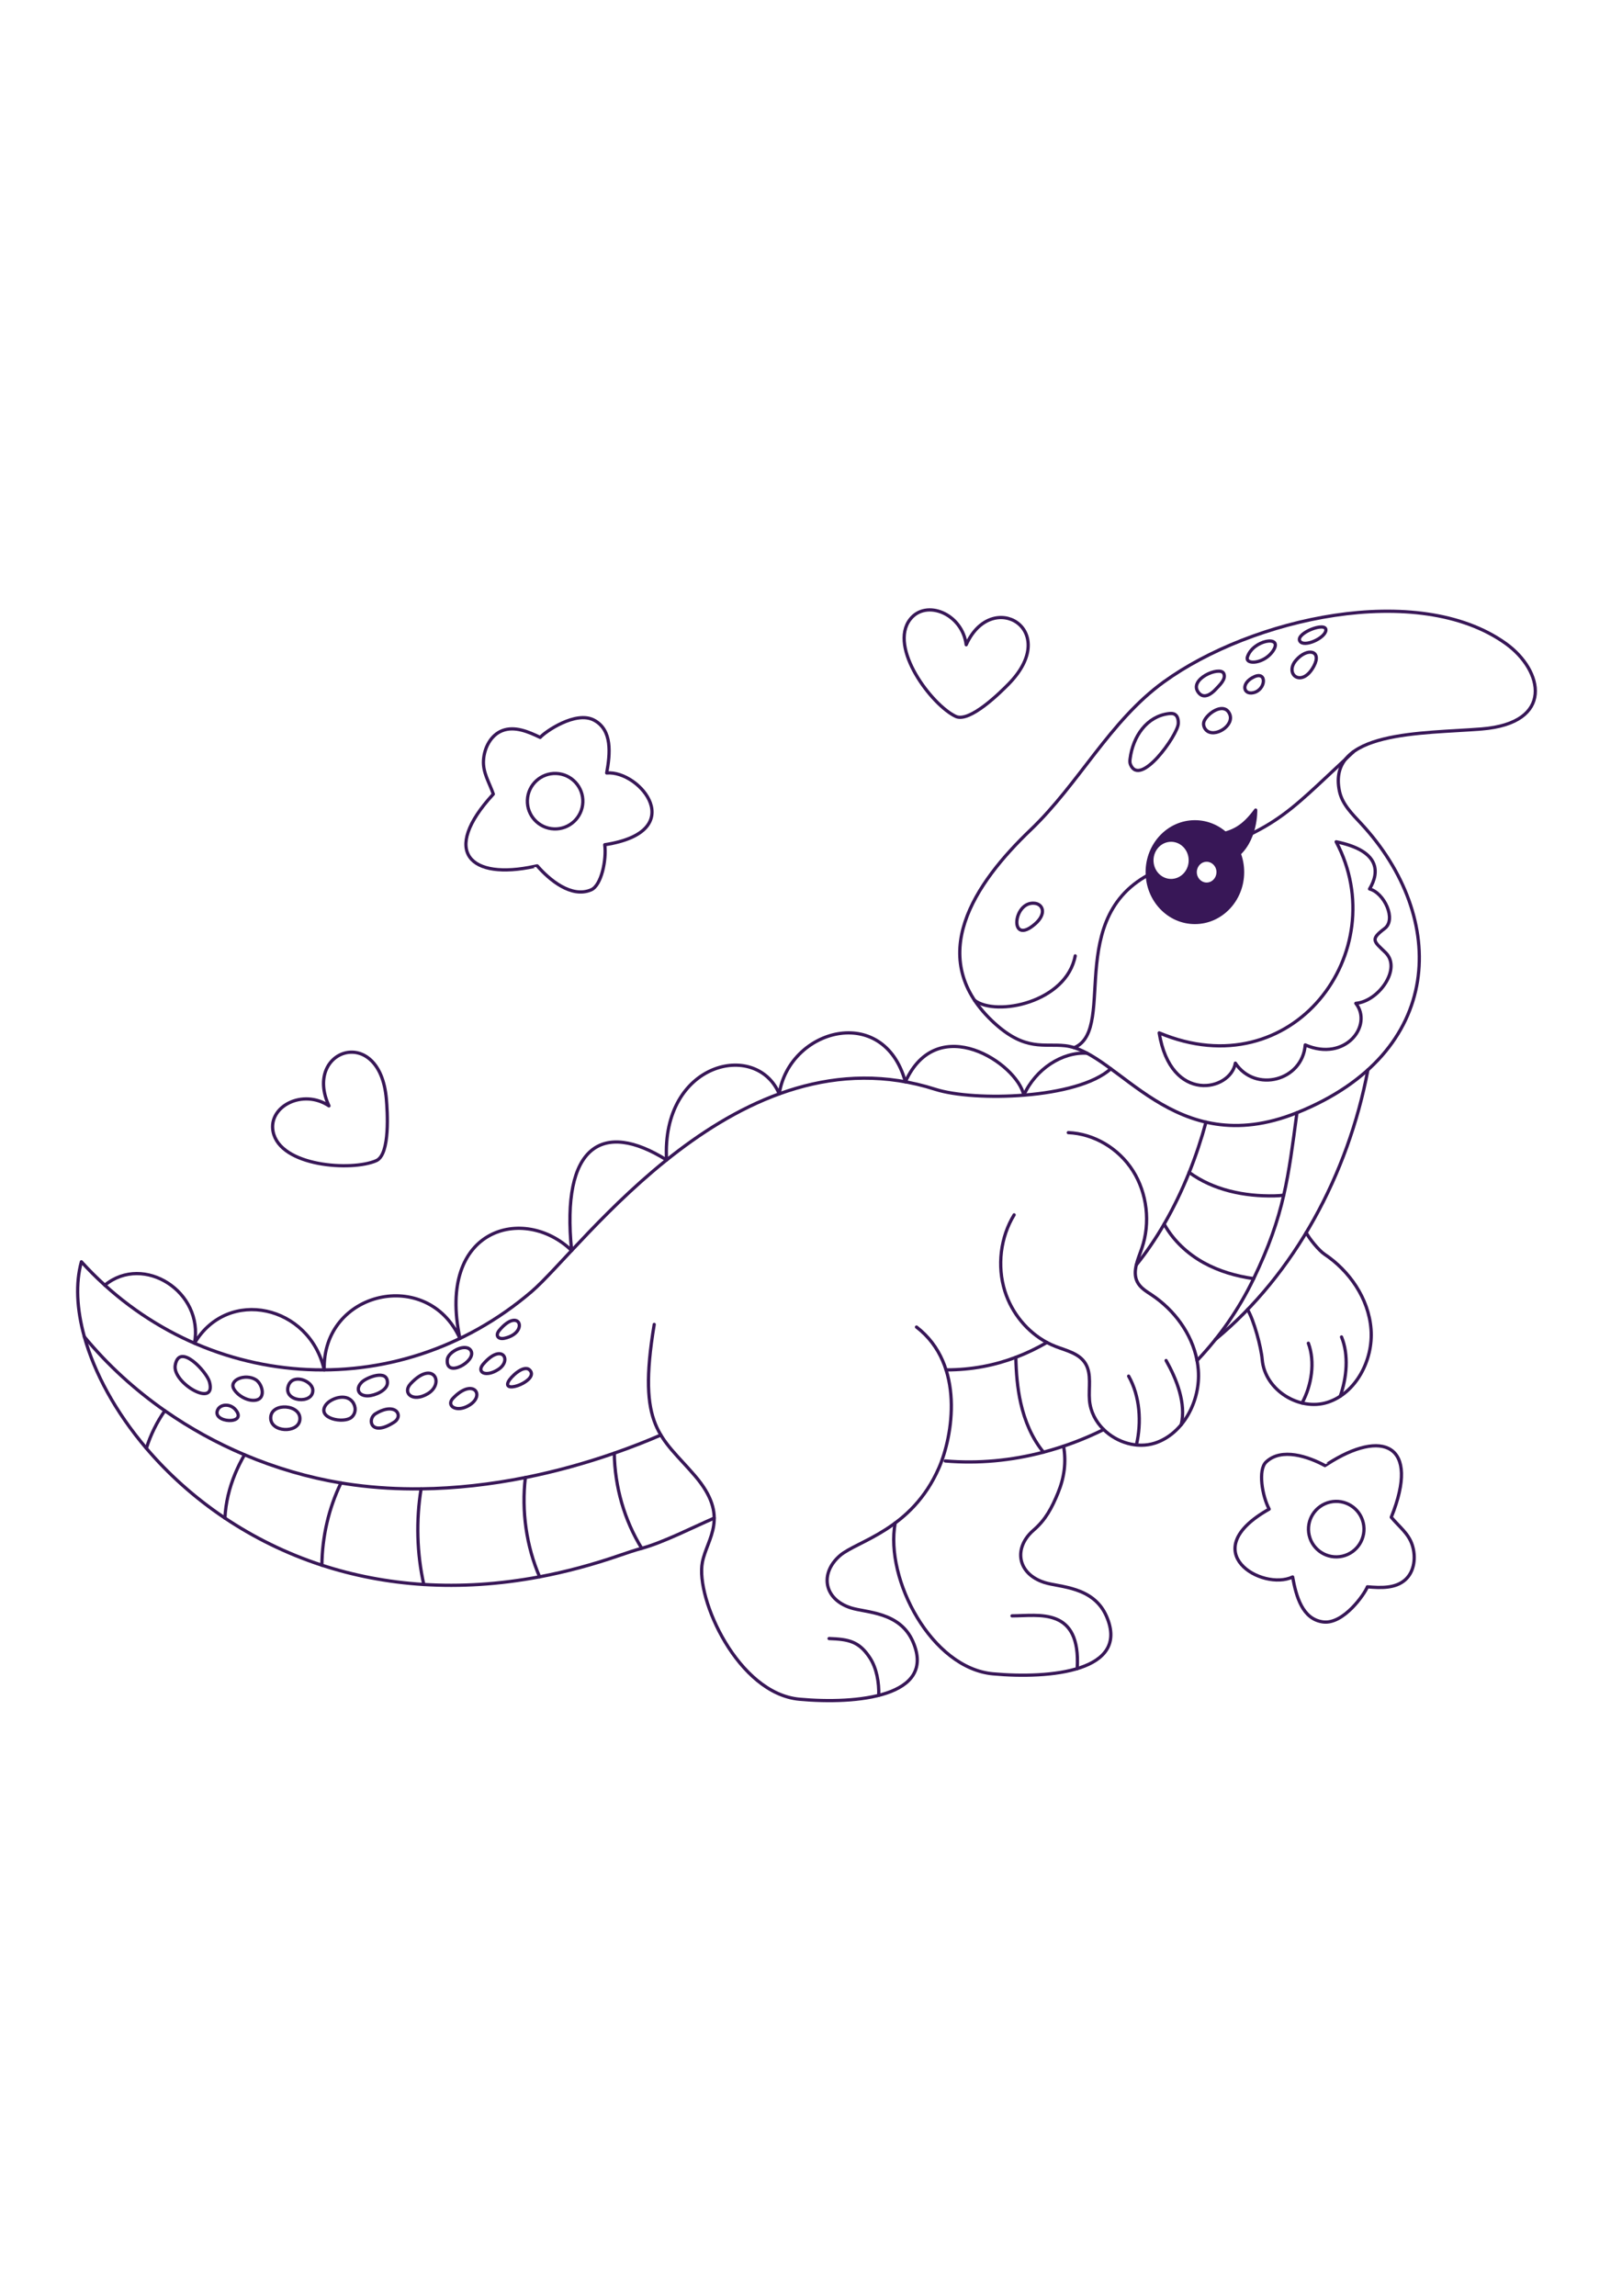<?xml version="1.0" encoding="utf-8"?>
<!-- Generator: Adobe Illustrator 27.5.0, SVG Export Plug-In . SVG Version: 6.00 Build 0)  -->
<svg xmlns="http://www.w3.org/2000/svg" xmlns:xlink="http://www.w3.org/1999/xlink" viewBox="0 0 500 500" width="595" height="842" preserveAspectRatio="xMidYMid meet" data-scaled="true">
<g id="BACKGROUND">
	<rect style="fill:#FFFFFF;" width="500" height="500"/>
</g>
<g id="OBJECTS">
	<g>
		<g>
			<path style="fill:none;stroke:#381757;stroke-linecap:round;stroke-linejoin:round;stroke-miterlimit:10;" d="M409.133,347.445
				c16.977-10.993,28.84-6.191,19.744,16.365c2.45,2.959,5.322,4.964,6.484,8.626c1.163,3.662,0.675,8.119-2.197,10.67
				c-3.042,2.702-7.6,2.504-11.653,2.15c-0.776,2.127-7.333,11.655-13.668,10.822c-6.395-0.84-8.288-7.911-9.377-13.858
				c-9.36,4.451-30.454-7.847-7.232-20.91c-2.157-4.07-3.493-12.073-0.97-14.492c4.784-4.586,13.13-1.648,18.157,1.07
				C408.433,347.895,408.709,347.72,409.133,347.445z"/>
			<path style="fill:none;stroke:#381757;stroke-linecap:round;stroke-linejoin:round;stroke-miterlimit:10;" d="M413.828,375.812
				c-4.603,1.059-9.193-1.813-10.253-6.416c-1.06-4.603,1.813-9.193,6.416-10.253c4.603-1.06,9.193,1.813,10.253,6.416
				C421.304,370.163,418.431,374.753,413.828,375.812z"/>
		</g>
		<g>
			<path style="fill:none;stroke:#381757;stroke-linecap:round;stroke-linejoin:round;stroke-miterlimit:10;" d="M164.781,163.225
				c-19.762,4.305-29.171-4.37-12.71-22.274c-1.25-3.633-3.231-6.521-3.029-10.357c0.202-3.836,2.23-7.836,5.817-9.211
				c3.799-1.456,7.995,0.335,11.664,2.094c1.476-1.717,10.97-8.323,16.605-5.311c5.688,3.04,4.969,10.324,3.891,16.273
				c10.328-0.867,25.735,18.076-0.601,22.117c0.584,4.569-0.986,12.53-4.199,13.904c-6.093,2.606-12.868-3.085-16.615-7.4
				C165.595,163.05,165.275,163.117,164.781,163.225z"/>
			
				<ellipse transform="matrix(0.04 -0.999 0.999 0.04 21.259 308.446)" style="fill:none;stroke:#381757;stroke-linecap:round;stroke-linejoin:round;stroke-miterlimit:10;" cx="171.207" cy="143.155" rx="8.552" ry="8.552"/>
		</g>
		<path style="fill:none;stroke:#381757;stroke-linecap:round;stroke-linejoin:round;stroke-miterlimit:10;" d="M115.994,253.921
			c-7.531,3.323-29.674,1.842-31.813-8.951c-1.546-7.799,9.191-13.311,17.229-7.935c-8.112-17.387,15.722-25.439,17.698-2.068
			C119.397,238.39,120.381,251.985,115.994,253.921z"/>
		<path style="fill:none;stroke:#381757;stroke-linecap:round;stroke-linejoin:round;stroke-miterlimit:10;" d="M294.601,116.998
			c-7.439-3.525-20.797-21.247-14.029-29.923c4.891-6.269,16.081-1.75,17.269,7.846c7.851-17.506,29.528-4.739,13.137,12.038
			C308.577,109.417,298.934,119.052,294.601,116.998z"/>
	</g>
	<g>
		<g>
			<g>
				<path style="fill:none;stroke:#381757;stroke-linecap:round;stroke-linejoin:round;stroke-miterlimit:10;" d="M220.162,364.074
					c-6.735,2.923-15.677,7.499-22.338,9.318c-2.104,0.574-4.269,1.292-6.542,2.081c-8.585,2.981-16.907,5.187-24.95,6.703
					c-12.605,2.376-24.525,3.055-35.697,2.361c-11.252-0.699-21.745-2.79-31.415-5.945c-11.073-3.612-21.066-8.617-29.883-14.518
					c-9.47-6.339-17.583-13.712-24.219-21.505c-9.532-11.192-16.019-23.25-19.107-34.354c-2.379-8.556-2.741-16.544-0.922-23.133
					c36.565,40.229,96.964,44.921,138.755,9.214c15.535-13.273,63.783-81.791,124.48-62.363c11.939,3.821,43.756,3.028,54.104-6.334
					"/>
				<path style="fill:none;stroke:#381757;stroke-linecap:round;stroke-linejoin:round;stroke-miterlimit:10;" d="M32.313,292.297
					c12.021-9.858,30.592,2.134,27.644,17.888c10.281-17.387,35.524-11.711,39.988,8.217c-0.64-24.371,31.929-31.719,41.836-9.685
					c-7.281-34.198,19.854-41.199,34.43-27.102c-3.318-32.299,9.492-40.292,29.272-27.906
					c-1.741-30.195,27.733-36.992,34.726-20.373c3.056-20.013,32.149-28.117,38.883-3.714c9.924-21.919,34.472-5.618,36.515,4.117
					c3.604-8.048,11.866-13.43,19.514-12.923"/>
				<path style="fill:none;stroke:#381757;stroke-linecap:round;stroke-linejoin:round;stroke-miterlimit:10;" d="M201.67,304.392
					c-5.348,31.955,2.158,34.502,12.565,46.653c10.906,12.734,3.711,19.204,2.278,26.654c-2.152,11.19,11.007,40.466,29.917,42.199
					c17.548,1.608,42.359-0.723,35.004-17.71c-4.026-9.298-14.444-8.928-19.157-10.447c-8.474-2.731-9.551-10.762-3.332-16.121
					c5.271-4.542,22.111-7.801,30.508-27.057c4.226-9.69,8.116-31.785-6.929-43.365"/>
				<path style="fill:none;stroke:#381757;stroke-linecap:round;stroke-linejoin:round;stroke-miterlimit:10;" d="M275.95,365.586
					c-3.216,17.389,11.237,44.755,30.147,46.488c17.548,1.609,42.359-0.723,35.004-17.71c-4.026-9.298-14.444-8.928-19.157-10.447
					c-8.474-2.731-9.551-10.762-3.332-16.121c3.724-3.21,5.637-6.862,7.545-11.52c1.909-4.659,2.575-9.379,1.701-14.37"/>
				<path style="fill:none;stroke:#381757;stroke-linecap:round;stroke-linejoin:round;stroke-miterlimit:10;" d="M369.007,315.524
					c6.992-7.37,12.924-15.836,17.41-25.169c0.012-0.024,0.023-0.049,0.035-0.073c4.753-9.899,7.42-17.626,9.277-25.744
					c1.708-7.466,2.733-15.263,4.065-25.384"/>
				<path style="fill:none;stroke:#381757;stroke-linecap:round;stroke-linejoin:round;stroke-miterlimit:10;" d="M291.373,346.466
					c10.177,0.877,20.416-0.108,30.293-2.705c6.374-1.676,12.598-4.024,18.557-6.977"/>
				<path style="fill:none;stroke:#381757;stroke-linecap:round;stroke-linejoin:round;stroke-miterlimit:10;" d="M26.013,308.215
					c7.177,8.694,15.582,16.331,24.802,22.775c7.698,5.38,15.965,9.93,24.562,13.57c9.61,4.069,19.633,7.001,29.733,8.688
					c1.343,0.224,2.688,0.427,4.033,0.606c6.789,0.908,13.701,1.292,20.661,1.209c10.69-0.128,21.495-1.358,32.145-3.486
					c9.315-1.861,18.512-4.41,27.408-7.509c4.889-1.703,9.687-3.572,14.365-5.584"/>
				<path style="fill:none;stroke:#381757;stroke-linecap:round;stroke-linejoin:round;stroke-miterlimit:10;" d="M350.278,286.051
					c3.15-3.914,6.011-8.144,8.585-12.583c2.948-5.084,5.519-10.443,7.718-15.922c2.049-5.104,3.774-10.312,5.179-15.497"/>
				<path style="fill:none;stroke:#381757;stroke-linecap:round;stroke-linejoin:round;stroke-miterlimit:10;" d="M291.635,318.402
					c7.911,0,15-1.408,21.504-3.871c3.342-1.265,6.529-2.809,9.595-4.582"/>
				<path style="fill:none;stroke:#381757;stroke-linecap:round;stroke-linejoin:round;stroke-miterlimit:10;" d="M329.319,245.282
					c7.888,0.33,15.52,4.836,19.916,11.758c4.396,6.922,5.446,16.087,2.74,23.916c-0.568,1.643-1.29,3.379-1.697,5.095
					c-0.427,1.802-0.508,3.581,0.3,5.207c0.919,1.85,2.768,2.924,4.442,4.038c6.874,4.574,12.394,11.889,13.987,20.227
					c0.184,0.963,0.316,1.941,0.391,2.929c0.726,9.539-4.7,19.702-13.367,22.507c-5.452,1.764-11.713-0.144-15.809-4.175
					c-2.415-2.377-4.077-5.492-4.376-9.027c-0.324-3.823,0.725-8.042-1.227-11.28c-1.912-3.172-5.844-3.991-9.187-5.285
					c-0.923-0.357-1.823-0.772-2.698-1.241c-6.027-3.231-10.82-9.007-12.962-15.785c-2.452-7.763-1.375-16.678,2.844-23.542"/>
				<path style="fill:none;stroke:#381757;stroke-linecap:round;stroke-linejoin:round;stroke-miterlimit:10;" d="M402.652,276.096
					c0.92,1.85,3.93,5.517,5.605,6.631c7.669,5.103,13.652,13.616,14.378,23.156c0.726,9.539-4.7,19.702-13.367,22.507
					c-8.667,2.804-19.378-3.671-20.185-13.203c-0.324-3.823-2.559-12.129-4.511-15.368"/>
				<path style="fill:none;stroke:#381757;stroke-linecap:round;stroke-linejoin:round;stroke-miterlimit:10;" d="M374.664,309.027
					c24.458-20.219,40.915-50.934,47.009-83.093"/>
				<path style="fill:none;stroke:#381757;stroke-linecap:round;stroke-linejoin:round;stroke-miterlimit:10;" d="M413.541,308.25
					c2.289,5.553,1.609,12.616-0.41,18.284"/>
				<path style="fill:none;stroke:#381757;stroke-linecap:round;stroke-linejoin:round;stroke-miterlimit:10;" d="M403.319,310.184
					c2.151,5.773,1.001,13.058-1.947,18.425"/>
				<path style="fill:none;stroke:#381757;stroke-linecap:round;stroke-linejoin:round;stroke-miterlimit:10;" d="M359.466,315.514
					c3.252,5.739,6.215,13.237,4.664,19.765"/>
				<path style="fill:none;stroke:#381757;stroke-linecap:round;stroke-linejoin:round;stroke-miterlimit:10;" d="M347.919,320.326
					c3.5,6.216,4.024,14.196,2.389,21.218"/>
				<path style="fill:none;stroke:#381757;stroke-linecap:round;stroke-linejoin:round;stroke-miterlimit:10;" d="M311.969,394.208
					c8.198,0,21.245-2.88,20.097,16.261"/>
				<path style="fill:none;stroke:#381757;stroke-linecap:round;stroke-linejoin:round;stroke-miterlimit:10;" d="M255.574,401.199
					c5.991,0.223,9.207,0.822,12.551,5.896c2.124,3.224,2.885,7.694,2.755,11.619"/>
				<path style="fill:none;stroke:#381757;stroke-linecap:round;stroke-linejoin:round;stroke-miterlimit:10;" d="M366.581,257.546
					c7.456,5.48,17.123,7.431,26.33,7.222c0.93-0.021,1.889-0.074,2.818-0.23"/>
				<path style="fill:none;stroke:#381757;stroke-linecap:round;stroke-linejoin:round;stroke-miterlimit:10;" d="M358.863,273.468
					c2.821,5.095,7.236,9.168,12.209,11.918c4.769,2.637,10.033,4.129,15.38,4.895"/>
				<path style="fill:none;stroke:#381757;stroke-linecap:round;stroke-linejoin:round;stroke-miterlimit:10;" d="M313.139,314.531
					c0.103,4.728,0.475,9.439,1.502,14.032c1.237,5.536,3.506,10.937,7.025,15.197"/>
				<path style="fill:none;stroke:#381757;stroke-linecap:round;stroke-linejoin:round;stroke-miterlimit:10;" d="M189.357,344.068
					c0.156,10.349,3.103,20.66,8.467,29.325"/>
				<path style="fill:none;stroke:#381757;stroke-linecap:round;stroke-linejoin:round;stroke-miterlimit:10;" d="M161.948,351.577
					c-1.216,10.362,0.301,21.089,4.384,30.599"/>
				<path style="fill:none;stroke:#381757;stroke-linecap:round;stroke-linejoin:round;stroke-miterlimit:10;" d="M129.804,355.063
					c-1.58,9.751-1.303,19.841,0.832,29.474"/>
				<path style="fill:none;stroke:#381757;stroke-linecap:round;stroke-linejoin:round;stroke-miterlimit:10;" d="M105.11,353.247
					c-3.786,7.813-5.799,16.57-5.889,25.345"/>
				<path style="fill:none;stroke:#381757;stroke-linecap:round;stroke-linejoin:round;stroke-miterlimit:10;" d="M75.377,344.56
					c-1.084,1.885-2.059,3.836-2.897,5.859c-1.786,4.31-2.927,8.969-3.142,13.655"/>
				<path style="fill:none;stroke:#381757;stroke-linecap:round;stroke-linejoin:round;stroke-miterlimit:10;" d="M50.815,330.99
					c-2.464,3.507-4.396,7.434-5.697,11.579"/>
			</g>
			<g>
				<path style="fill:none;stroke:#381757;stroke-linecap:round;stroke-linejoin:round;stroke-miterlimit:10;" d="M399.795,239.154
					c45.827-18.399,46.684-60.083,19.817-89.077c-2.739-2.956-5.838-5.943-6.701-9.976c-4.024-18.813,25.661-17.75,43.843-19.223
					c22.472-1.82,19.001-18.034,7.437-26.323c-27.067-19.402-78.424-7.742-105.424,11.81c-16.684,12.082-26.106,31.31-41.089,45.627
					c-16.92,16.168-33.29,39.541-10.938,59.712c9.454,8.531,15.13,6.084,21.555,6.787
					C344.878,220.305,361.664,254.463,399.795,239.154z"/>
				<path style="fill:none;stroke:#381757;stroke-linecap:round;stroke-linejoin:round;stroke-miterlimit:10;" d="M417.117,127.99
					c-22.664,21.02-22.664,23.426-57.213,35.305c-33.848,11.638-14.816,49.89-28.767,55.81"/>
				<path style="fill:none;stroke:#381757;stroke-linecap:round;stroke-linejoin:round;stroke-miterlimit:10;" d="M300.442,204.526
					c6.713,5.075,28.288,0.618,31.003-13.716"/>
				<path style="fill:none;stroke:#381757;stroke-linecap:round;stroke-linejoin:round;stroke-miterlimit:10;" d="M319.097,180.955
					c-8.151,7.124-6.853-7.179-0.098-6.353C321.56,174.916,322.615,177.881,319.097,180.955z"/>
				<g>
					<path style="fill:#381757;stroke:#381757;stroke-linecap:round;stroke-linejoin:round;stroke-miterlimit:10;" d="
						M380.645,160.441c6.734-4.815,6.427-14.568,6.427-14.568c-3.796,5.197-6.98,6.857-11.983,7.669L380.645,160.441z"/>
					<g>
						
							<ellipse style="fill:#381757;stroke:#381757;stroke-linecap:round;stroke-linejoin:round;stroke-miterlimit:10;" cx="368.339" cy="165.002" rx="14.694" ry="15.514"/>
						<path style="fill:#FFFFFF;" d="M366.345,160.404c-0.505-3.115-3.307-5.207-6.257-4.673c-2.95,0.534-4.932,3.491-4.426,6.606
							c0.505,3.115,3.307,5.207,6.257,4.673C364.869,166.476,366.851,163.519,366.345,160.404z"/>
						<path style="fill:#FFFFFF;" d="M374.948,164.463c-0.283-1.742-1.849-2.912-3.499-2.614c-1.65,0.298-2.759,1.952-2.476,3.695
							c0.283,1.742,1.849,2.912,3.499,2.614C374.122,167.859,375.231,166.205,374.948,164.463z"/>
					</g>
				</g>
				<g>
					<path style="fill:none;stroke:#381757;stroke-linecap:round;stroke-linejoin:round;stroke-miterlimit:10;" d="M363.211,119.283
						c-0.223,3.511-11.76,19.826-14.74,12.519c-0.222-0.545-0.181-1.166-0.106-1.754c0.877-6.854,5.122-13.091,11.951-13.903
						c0.644-0.077,1.338-0.095,1.893,0.26C363.082,116.963,363.279,118.21,363.211,119.283z"/>
					<path style="fill:none;stroke:#381757;stroke-linecap:round;stroke-linejoin:round;stroke-miterlimit:10;" d="M371.147,118.572
						c0.907-2.377,5.491-5.607,7.466-3.051c2.741,3.547-3.327,7.907-6.307,6.097C371.326,121.023,370.725,119.68,371.147,118.572z"
						/>
					<path style="fill:none;stroke:#381757;stroke-linecap:round;stroke-linejoin:round;stroke-miterlimit:10;" d="M377.234,103.776
						c-1.11-2.453-11.312,1.858-7.643,6.053c1.625,1.857,3.846,0.232,5.109-1.121C375.986,107.33,378.024,105.522,377.234,103.776z"
						/>
					<path style="fill:none;stroke:#381757;stroke-linecap:round;stroke-linejoin:round;stroke-miterlimit:10;" d="M386.606,104.798
						c4.02-1.863,3.668,4.038-0.257,4.906C383.207,110.4,382.433,106.732,386.606,104.798z"/>
					<path style="fill:none;stroke:#381757;stroke-linecap:round;stroke-linejoin:round;stroke-miterlimit:10;" d="M392.644,96.464
						c2.694-4.555-6.362-3.002-8.093,2.167C383.64,101.349,390.069,100.816,392.644,96.464z"/>
					<path style="fill:none;stroke:#381757;stroke-linecap:round;stroke-linejoin:round;stroke-miterlimit:10;" d="M399.53,99.68
						c3.476-3.992,8.002-2.984,5.53,1.743C401.4,108.421,395.741,104.031,399.53,99.68z"/>
					<path style="fill:none;stroke:#381757;stroke-linecap:round;stroke-linejoin:round;stroke-miterlimit:10;" d="M400.686,93.778
						c1.215,2.121,7.911-0.932,8.034-3.353C408.859,87.654,399.311,91.378,400.686,93.778z"/>
				</g>
				<path style="fill:none;stroke:#381757;stroke-linecap:round;stroke-linejoin:round;stroke-miterlimit:10;" d="M357.335,214.539
					c3.559,22.034,22.051,17.931,23.475,9.327c6.141,9.236,20.689,5.467,21.54-5.616c12.351,5.363,20.954-6.042,15.601-12.812
					c7.043-0.616,14.224-10.734,9.148-15.655c-3.634-3.522-4.799-3.988-0.267-7.403c3.727-2.807-0.14-10.997-4.649-12.197
					c3.166-5.233,3.181-11.793-10.291-14.537C429.797,189.391,398.53,231.849,357.335,214.539z"/>
			</g>
		</g>
		<g>
			<path style="fill:none;stroke:#381757;stroke-linecap:round;stroke-linejoin:round;stroke-miterlimit:10;" d="M64.566,322.079
				c-0.851-3.09-9.322-12.329-10.554-5.086C53.082,322.469,66.874,330.46,64.566,322.079z"/>
			<path style="fill:none;stroke:#381757;stroke-linecap:round;stroke-linejoin:round;stroke-miterlimit:10;" d="M72.113,324.332
				c1.245,2.128,4.571,3.963,7.008,3.345c2.913-0.74,1.683-5.064-0.303-6.269C75.583,319.444,70.459,321.505,72.113,324.332z"/>
			<path style="fill:none;stroke:#381757;stroke-linecap:round;stroke-linejoin:round;stroke-miterlimit:10;" d="M67.091,330.741
				c-1.818,4.039,9.277,4.649,5.592,0.029C70.993,328.651,67.905,328.934,67.091,330.741z"/>
			<path style="fill:none;stroke:#381757;stroke-linecap:round;stroke-linejoin:round;stroke-miterlimit:10;" d="M83.447,333.105
				c-0.136,4.609,8.501,4.945,8.984,0.706C92.981,328.986,83.59,328.293,83.447,333.105z"/>
			<path style="fill:none;stroke:#381757;stroke-linecap:round;stroke-linejoin:round;stroke-miterlimit:10;" d="M88.931,323.174
				c-1.931,5.144,7.837,6.014,7.489,1.35C96.212,321.738,90.325,319.463,88.931,323.174z"/>
			<path style="fill:none;stroke:#381757;stroke-linecap:round;stroke-linejoin:round;stroke-miterlimit:10;" d="M100.439,329.196
				c1.351-1.897,6.058-3.743,8.223-0.965c1.143,1.467,1.114,3.565-0.307,4.781C105.944,335.076,97.48,333.349,100.439,329.196z"/>
			<path style="fill:none;stroke:#381757;stroke-linecap:round;stroke-linejoin:round;stroke-miterlimit:10;" d="M111.563,322.149
				c-2.167,2.134-0.965,4.347,1.86,4.254c2.282-0.075,5.896-1.731,6.005-3.901C119.654,318.019,113.008,320.726,111.563,322.149z"/>
			<path style="fill:none;stroke:#381757;stroke-linecap:round;stroke-linejoin:round;stroke-miterlimit:10;" d="M115.76,331.919
				c6.181-3.783,8.778,0.619,5.724,2.601C114.26,339.207,113.097,333.549,115.76,331.919z"/>
			<path style="fill:none;stroke:#381757;stroke-linecap:round;stroke-linejoin:round;stroke-miterlimit:10;" d="M126.551,322.698
				c-2.577,2.784,0.578,5.838,5.289,3.06C137.196,322.599,133.578,315.107,126.551,322.698z"/>
			<path style="fill:none;stroke:#381757;stroke-linecap:round;stroke-linejoin:round;stroke-miterlimit:10;" d="M145.212,312.562
				c1.657,3.185-7.912,8.597-7.321,2.657C138.143,312.687,143.861,309.965,145.212,312.562z"/>
			<path style="fill:none;stroke:#381757;stroke-linecap:round;stroke-linejoin:round;stroke-miterlimit:10;" d="M139.637,327.159
				c6.491-6.795,10.477-0.379,4.206,2.572C140.33,331.384,137.557,329.337,139.637,327.159z"/>
			<path style="fill:none;stroke:#381757;stroke-linecap:round;stroke-linejoin:round;stroke-miterlimit:10;" d="M148.94,316.649
				c-2.109,2.46,0.73,4.156,4.672,1.612C157.952,315.462,154.768,309.854,148.94,316.649z"/>
			<path style="fill:none;stroke:#381757;stroke-linecap:round;stroke-linejoin:round;stroke-miterlimit:10;" d="M153.929,306.199
				c-1.387,1.658-0.295,2.869,1.556,2.468C163.232,306.988,160.181,298.728,153.929,306.199z"/>
			<path style="fill:none;stroke:#381757;stroke-linecap:round;stroke-linejoin:round;stroke-miterlimit:10;" d="M156.67,322.101
				c-1.823,3.942,9.794-0.604,6.584-3.683C161.433,316.671,157.362,320.606,156.67,322.101z"/>
		</g>
	</g>
</g>
</svg>
